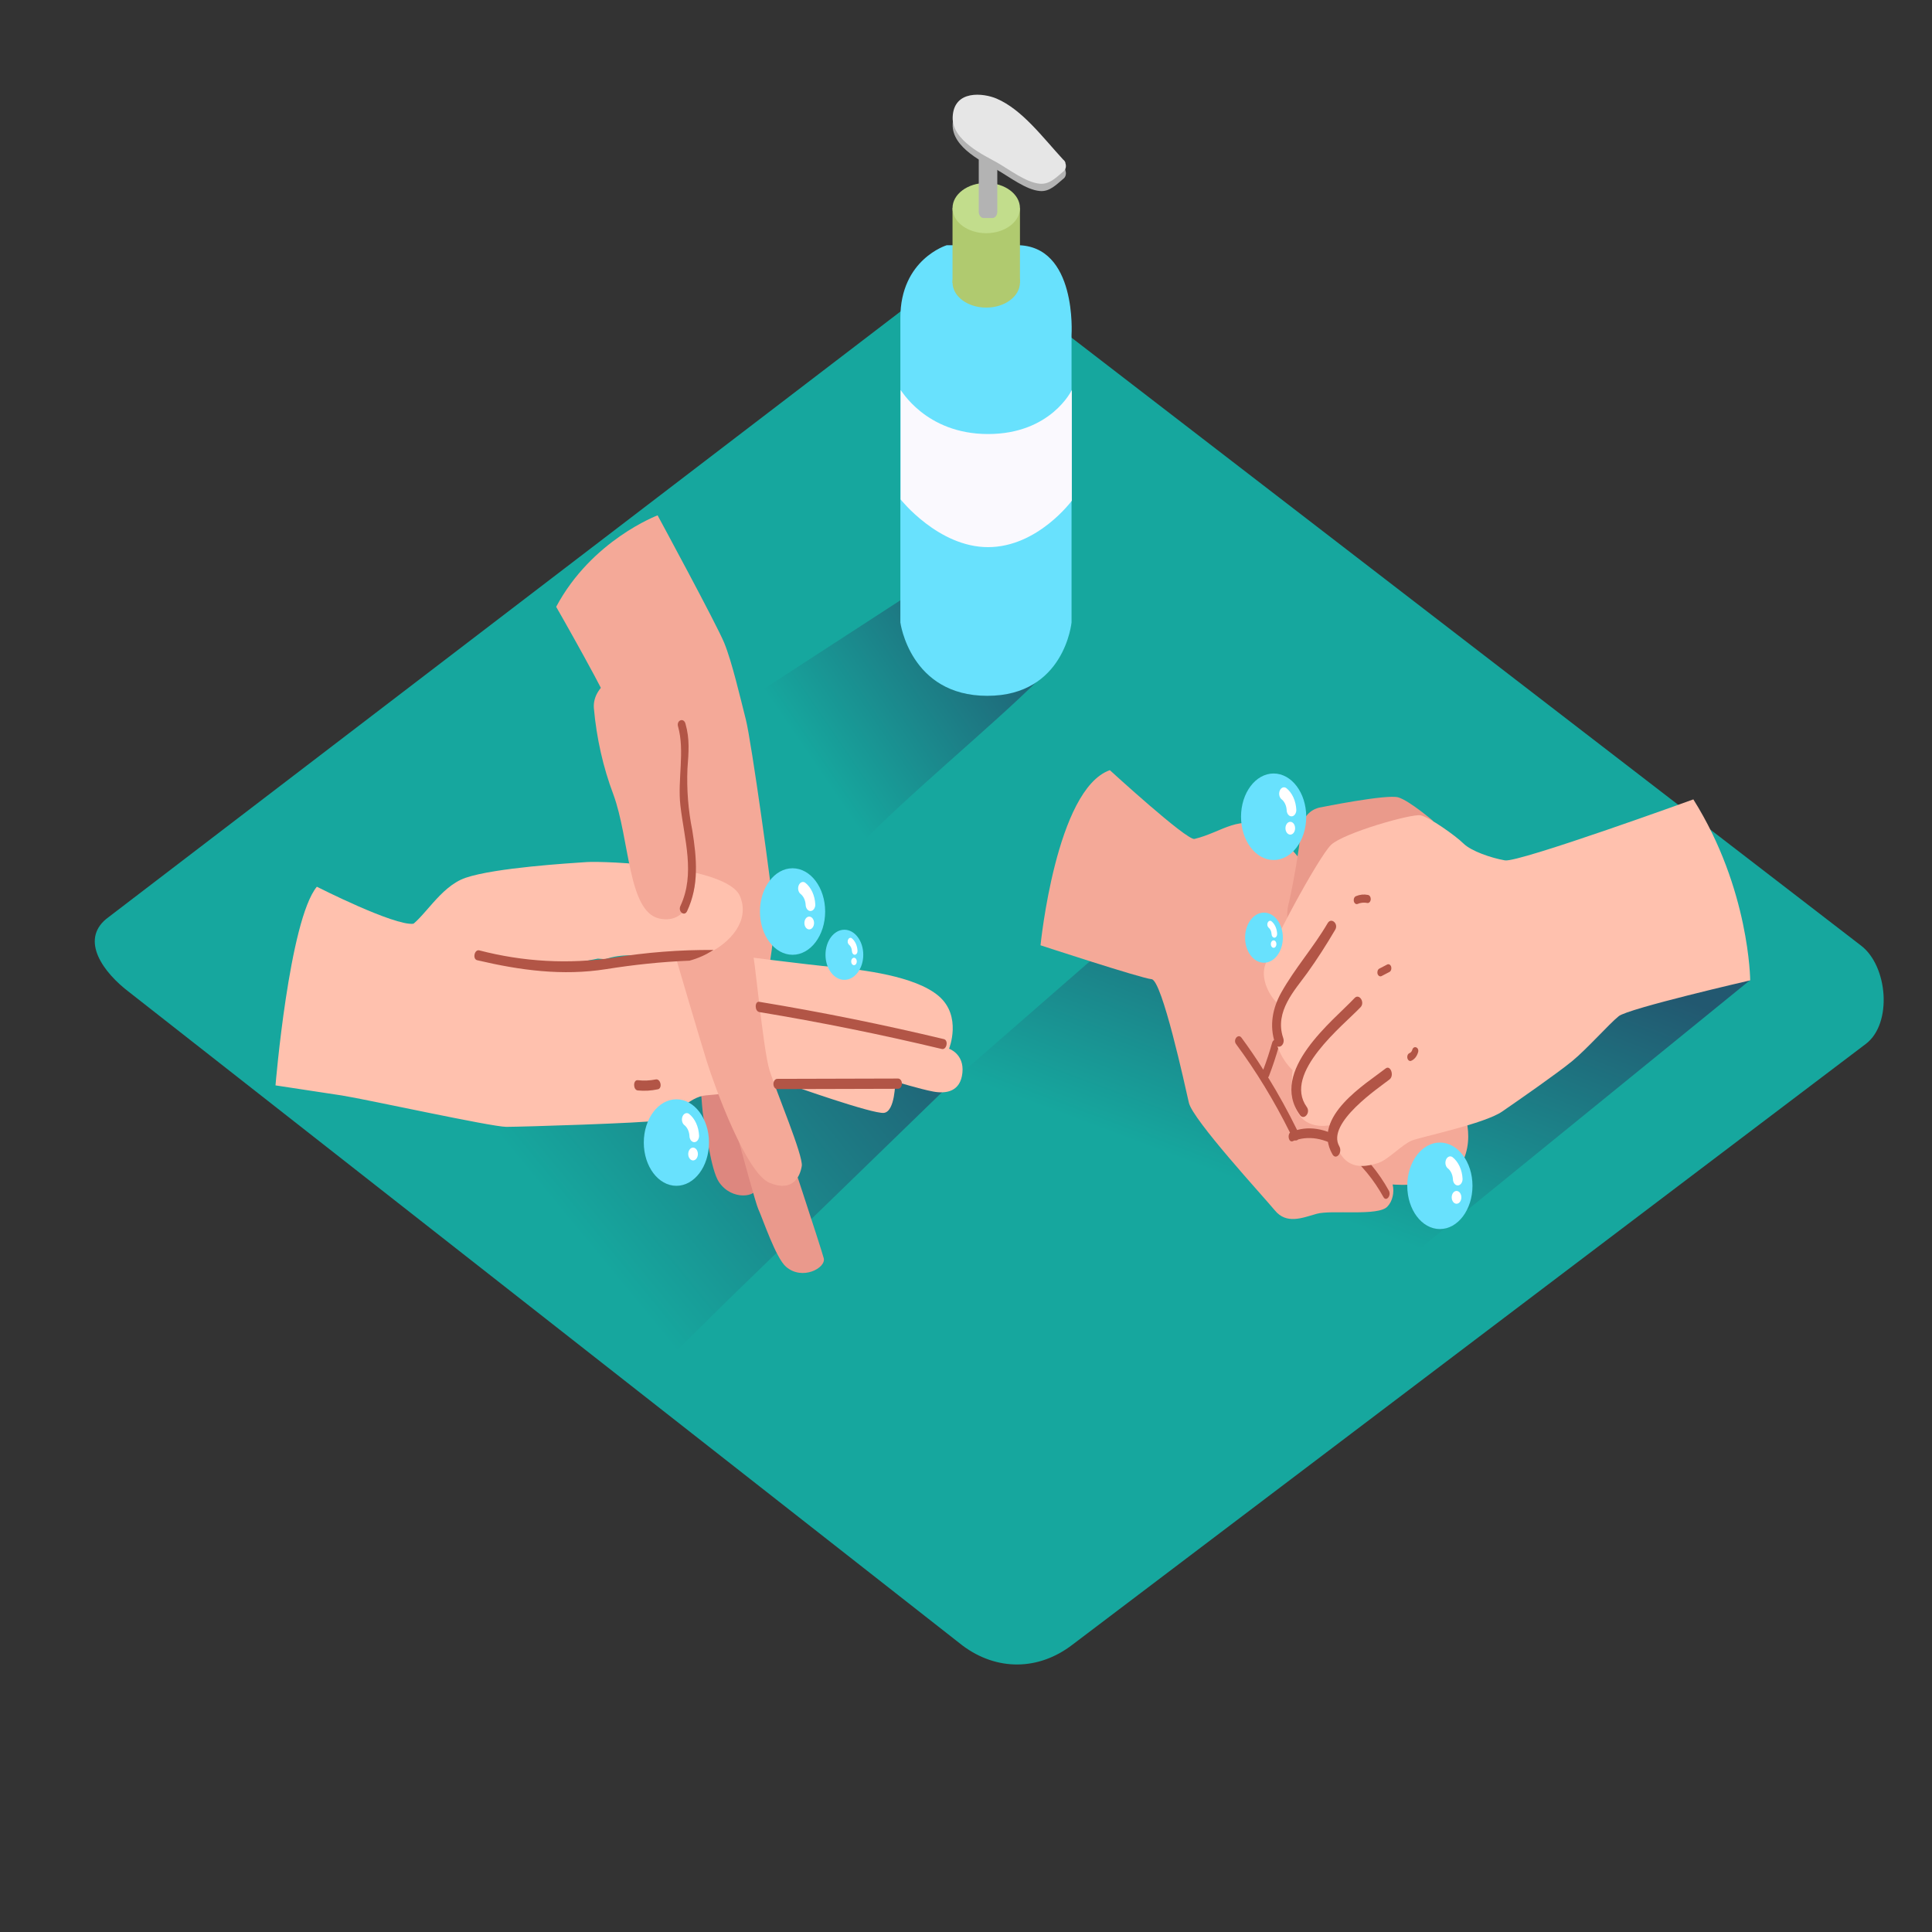 <svg width="150" height="150" viewBox="0 0 150 150" fill="none" xmlns="http://www.w3.org/2000/svg">
<rect x="0" y="0" width="150" height="150" fill="#333333" stroke="none"/>
<path d="M74.745 127.77L10.057 77.05C7.995 75.498 6.229 73.01 8.25 71.343L73.159 21.703C74.134 20.901 75.611 20.379 76.601 21.14L144.506 73.428C146.565 75.015 146.936 79.448 144.881 81.035L83.269 127.69C81.976 128.685 80.51 129.216 79.015 129.229C77.52 129.243 76.049 128.74 74.745 127.77Z" fill="#16A79E"/>
<path d="M78.578 47.212L70.549 46.187L58.481 54.023L66.578 65.8C69.953 62.178 77.115 56.292 80.576 52.829C80.005 50.9 79.338 49.023 78.578 47.212Z" fill="url(#paint0_linear_429_589)"/>
<path d="M135.896 76.08L97.391 107.39L95.888 106.823L74.711 83.274L88.028 71.661" fill="url(#paint1_linear_429_589)"/>
<path d="M74.711 83.274L56.554 100.897L49.98 107.39L24.034 87.543L34.489 78.15" fill="url(#paint2_linear_429_589)"/>
<path d="M86.168 59.795C86.168 59.795 92.141 65.268 92.737 65.134C94.871 64.636 96.323 63.084 98.483 64.417C100.358 65.572 101.591 67.621 102.983 69.562C104.374 71.502 105.709 73.363 107.059 75.279C108.345 77.1 109.628 78.921 110.88 80.781C111.484 81.677 112.38 82.697 112.755 83.817C113.273 85.359 114.63 87.628 113.644 90.011C112.658 92.394 108.124 91.962 108.124 91.962C108.196 92.266 108.196 92.592 108.125 92.897C108.054 93.202 107.915 93.471 107.726 93.668C107.055 94.454 103.373 93.912 102.225 94.24C101.078 94.569 99.881 95.066 98.981 93.977C98.081 92.887 92.606 86.946 92.302 85.613C91.999 84.279 90.221 76.095 89.411 76.025C88.601 75.955 80.786 73.393 80.786 73.393C80.786 73.393 81.986 61.278 86.168 59.795Z" fill="#F4A998"/>
<path d="M100.155 87.936C98.93 85.47 97.527 83.167 95.966 81.06C95.715 80.717 96.135 80.229 96.386 80.563C96.976 81.362 97.541 82.191 98.081 83.05C98.338 82.372 98.567 81.676 98.767 80.966C98.895 80.518 99.427 80.752 99.3 81.2C99.074 81.998 98.815 82.778 98.524 83.538C98.507 83.58 98.484 83.617 98.456 83.647C99.261 84.955 100.012 86.318 100.706 87.732C103.436 86.991 106.305 89.668 107.831 92.444C108.041 92.827 107.625 93.325 107.411 92.942C105.982 90.354 103.35 87.797 100.796 88.464C100.762 88.498 100.722 88.522 100.68 88.536C100.639 88.549 100.595 88.552 100.552 88.543C100.489 88.543 100.421 88.583 100.357 88.608C100.061 88.703 99.945 88.15 100.155 87.936Z" fill="#B25546"/>
<path d="M111.278 63.745C111.278 63.745 109.451 62.183 108.574 61.91C107.696 61.636 102.544 62.681 102.544 62.681C102.544 62.681 101.186 62.815 101.018 64.472C100.799 66.348 100.487 68.203 100.084 70.025C99.904 70.621 99.825 71.636 100.241 71.915" fill="#EA9A8B"/>
<path d="M131.471 62.064C131.471 62.064 117.907 66.984 116.846 66.8C115.785 66.616 114.221 66.084 113.614 65.482C113.006 64.88 110.989 63.457 110.306 63.303C109.624 63.148 104.306 64.671 103.342 65.596C102.379 66.522 98.415 73.836 98.16 75.174C97.905 76.513 99.052 78.01 99.54 78.1C99.54 78.1 98.76 80.249 99.236 81.394C99.509 82.066 99.894 82.648 100.361 83.095C100.361 83.095 100.027 85.379 100.882 86.578C101.737 87.777 103.384 87.334 103.384 87.334C103.384 87.334 103.53 89.056 104.325 89.927C105.12 90.797 106.23 90.534 106.999 90.295C107.767 90.056 108.874 88.842 109.624 88.548C110.374 88.255 115.249 87.25 116.621 86.304C117.994 85.359 120.926 83.319 122.07 82.379C123.214 81.438 124.931 79.498 125.677 78.896C126.424 78.294 135.885 76.115 135.885 76.115C135.885 76.115 135.844 69.029 131.471 62.064Z" fill="#FFC1AE"/>
<path d="M99 81.005C98.528 79.617 98.812 78.249 99.48 77.055C100.552 75.149 101.966 73.572 103.072 71.686C103.35 71.189 103.946 71.721 103.665 72.184C102.982 73.348 102.262 74.473 101.497 75.537C100.549 76.861 98.933 78.523 99.623 80.573C99.832 81.145 99.195 81.563 99 81.005Z" fill="#B25546"/>
<path d="M105.169 77.488C105.521 77.11 105.994 77.811 105.638 78.194C104.351 79.567 99.555 83.309 101.46 85.951C101.775 86.389 101.243 87.011 100.928 86.573C98.449 83.145 103.586 79.189 105.169 77.488Z" fill="#B25546"/>
<path d="M107.572 82.961C107.947 82.652 108.274 83.498 107.884 83.807C107.115 84.414 102.941 87.185 103.984 89.001C104.257 89.499 103.729 90.106 103.451 89.623C101.771 86.692 106.125 84.1 107.572 82.961Z" fill="#B25546"/>
<path d="M105.105 69.94C105.095 69.858 105.109 69.775 105.144 69.706C105.178 69.638 105.232 69.59 105.292 69.572C105.587 69.45 105.899 69.419 106.204 69.482C106.266 69.49 106.323 69.528 106.364 69.591C106.405 69.653 106.427 69.733 106.425 69.816C106.423 69.857 106.415 69.897 106.401 69.934C106.388 69.971 106.369 70.004 106.345 70.032C106.322 70.059 106.295 70.08 106.265 70.093C106.236 70.106 106.205 70.112 106.174 70.109C105.909 70.053 105.638 70.08 105.382 70.189C105.352 70.197 105.321 70.197 105.29 70.188C105.26 70.18 105.231 70.164 105.205 70.141C105.179 70.118 105.157 70.088 105.14 70.054C105.123 70.019 105.111 69.981 105.105 69.94Z" fill="#B25546"/>
<path d="M106.961 75.632C106.935 75.557 106.932 75.472 106.952 75.394C106.972 75.316 107.015 75.251 107.07 75.214L107.689 74.891C107.745 74.857 107.809 74.853 107.868 74.88C107.926 74.907 107.975 74.962 108.004 75.035C108.03 75.11 108.033 75.195 108.013 75.273C107.993 75.351 107.95 75.415 107.895 75.453L107.276 75.776C107.22 75.81 107.156 75.813 107.097 75.787C107.039 75.76 106.99 75.704 106.961 75.632Z" fill="#B25546"/>
<path d="M109.264 82.125C109.253 82.043 109.266 81.959 109.301 81.89C109.336 81.822 109.39 81.774 109.451 81.757C109.496 81.736 109.537 81.703 109.572 81.659C109.606 81.615 109.633 81.562 109.65 81.503C109.762 81.13 110.212 81.324 110.1 81.697C110.053 81.859 109.978 82.004 109.881 82.121C109.784 82.237 109.667 82.322 109.541 82.369C109.48 82.385 109.417 82.368 109.365 82.323C109.313 82.277 109.276 82.206 109.264 82.125Z" fill="#B25546"/>
<path d="M57.623 81.727C57.623 81.727 58.748 91.349 58.781 92.141C58.815 92.932 56.828 93.27 55.815 91.767C55.189 90.832 54.81 87.633 54.608 86.702C54.405 85.772 53.648 72.393 53.648 72.393L53.333 68.144L56.828 67.567L57.623 81.727Z" fill="#DD877F"/>
<path d="M60.818 88.031C60.818 88.031 63.769 96.947 63.956 97.693C64.144 98.439 62.288 99.454 61.02 98.345C60.233 97.658 59.246 94.693 58.871 93.867C58.496 93.041 55.166 80.368 55.166 80.368L54.041 76.388L57.307 74.637L60.818 88.031Z" fill="#EA998C"/>
<path d="M59.655 75.378C59.655 75.378 60.195 72.662 60.075 70.9C59.955 69.139 58.331 57.521 57.911 55.879C57.491 54.237 56.828 51.366 56.227 49.909C55.627 48.451 51.056 40.012 51.056 40.012C51.056 40.012 45.945 41.928 43.181 47.112C43.181 47.112 47.392 54.461 47.812 55.854C48.233 57.247 50.64 71.328 50.64 71.328" fill="#F4A998"/>
<path d="M73.684 81.423C73.684 81.423 74.711 78.891 72.877 77.329C71.044 75.766 66.926 75.284 64.725 75.085C62.91 74.925 57.386 74.219 55.485 73.975C54.36 74.09 53.235 74.134 52.11 74.134H51.806L45.506 74.632C45.492 74.659 45.474 74.682 45.453 74.698C45.431 74.715 45.407 74.724 45.383 74.726C44.603 74.811 43.821 74.842 43.039 74.821L42.484 74.866L42.742 74.816C41.096 74.736 39.454 74.51 37.83 74.139C35.861 73.711 33.851 73.094 32.13 71.721H32.1C30.6 71.895 24.6 68.845 24.6 68.845C22.448 71.462 21.39 84.269 21.39 84.269C21.39 84.269 24.698 84.767 26.531 85.05C28.365 85.334 38.156 87.489 39.315 87.489C40.474 87.489 50.04 87.195 51.214 86.991C52.388 86.787 53.419 85.14 54.836 85.041C56.254 84.941 61.425 84.259 61.425 84.259C61.425 84.259 67.744 86.503 68.625 86.404C69.506 86.304 69.506 83.966 69.506 83.966C69.506 83.966 71.415 84.553 72.446 84.747C73.478 84.941 74.576 84.747 74.722 83.284C74.869 81.821 73.684 81.423 73.684 81.423Z" fill="#FFC1AE"/>
<path d="M58.373 73.607C58.571 73.871 59.227 81.458 59.752 83.115C60.278 84.772 62.377 89.747 62.25 90.528C62.123 91.31 61.583 92.593 59.752 91.837C57.922 91.081 55.477 84.334 54.877 82.413C54.278 80.493 52.504 74.453 52.504 74.453C52.504 74.453 52.504 69.393 55.208 68.388C57.911 67.382 58.373 73.607 58.373 73.607Z" fill="#F4A998"/>
<path d="M44.385 74.816H44.419L46.417 74.428L47.002 74.468C48.266 74.02 49.56 74.199 50.854 74.229C52.231 74.258 53.608 74.189 54.979 74.02C56.636 73.219 58.256 71.532 57.458 69.592C56.471 67.198 46.875 66.84 45.559 66.93C44.242 67.019 38.46 67.368 36.157 68.149C34.11 68.845 32.895 71.408 31.582 72.084C33.214 73.278 35.081 73.841 36.911 74.239C39.375 74.843 41.885 75.037 44.385 74.816Z" fill="#FFC1AE"/>
<path d="M46.106 54.964C46.313 57.306 46.828 59.583 47.625 61.691C48.892 65.144 48.75 70.746 51.161 71.308C53.572 71.87 54.233 68.771 53.962 66.999C53.693 65.228 52.894 62.661 52.837 60.626C52.781 58.591 52.939 56.113 52.32 54.158C52.072 53.361 51.624 52.703 51.052 52.294C50.48 51.885 49.819 51.751 49.181 51.914C48.157 52.113 45.99 53.207 46.106 54.964Z" fill="#F4A998"/>
<path d="M53.749 64.462C53.433 62.901 53.306 61.284 53.374 59.67C53.468 58.407 53.561 57.377 53.22 56.188C53.085 55.69 52.508 55.919 52.642 56.397C53.186 58.322 52.594 60.521 52.826 62.541C53.13 65.178 53.996 67.845 52.826 70.343C52.624 70.781 53.141 71.179 53.344 70.746C54.281 68.766 54.101 66.641 53.749 64.462Z" fill="#B25546"/>
<path d="M55.403 73.756C52.788 73.736 50.175 73.939 47.58 74.363C44.12 74.87 40.623 74.675 37.208 73.786C36.833 73.696 36.667 74.463 37.05 74.552C40.395 75.338 43.672 75.781 47.062 75.244C49.222 74.9 51.371 74.672 53.528 74.587C54.176 74.413 54.806 74.134 55.403 73.756Z" fill="#B25546"/>
<path d="M73.282 80.677C68.532 79.539 63.756 78.574 58.954 77.781C58.579 77.717 58.579 78.513 58.954 78.577C63.704 79.364 68.426 80.319 73.121 81.443C73.5 81.533 73.661 80.767 73.282 80.677Z" fill="#B25546"/>
<path d="M69.724 83.737L60.349 83.762C60.269 83.762 60.193 83.804 60.137 83.878C60.08 83.953 60.049 84.054 60.049 84.16C60.049 84.265 60.08 84.367 60.137 84.441C60.193 84.516 60.269 84.558 60.349 84.558L69.724 84.533C69.803 84.533 69.88 84.491 69.936 84.416C69.992 84.342 70.024 84.24 70.024 84.135C70.024 84.029 69.992 83.928 69.936 83.853C69.88 83.779 69.803 83.737 69.724 83.737Z" fill="#B25546"/>
<path d="M50.914 83.807C50.451 83.9 49.981 83.919 49.515 83.866C49.14 83.826 49.14 84.623 49.515 84.662C50.036 84.715 50.559 84.684 51.075 84.573C51.454 84.498 51.292 83.732 50.914 83.807Z" fill="#B25546"/>
<path d="M73.5 19.041C73.5 19.041 69.904 20.13 69.904 24.673V48.326C69.904 48.326 70.654 54.023 76.654 54.023C82.654 54.023 83.194 48.326 83.194 48.326V26.001C83.194 26.001 83.644 19.036 78.949 19.036L73.5 19.041Z" fill="#68E1FD"/>
<path d="M73.954 16.155V21.966H79.189V16.155" fill="#B0CA6F"/>
<path d="M76.571 18.105C78.017 18.105 79.189 17.232 79.189 16.155C79.189 15.078 78.017 14.204 76.571 14.204C75.126 14.204 73.954 15.078 73.954 16.155C73.954 17.232 75.126 18.105 76.571 18.105Z" fill="#C2DD8C"/>
<path d="M76.571 23.882C78.017 23.882 79.189 23.009 79.189 21.931C79.189 20.854 78.017 19.981 76.571 19.981C75.126 19.981 73.954 20.854 73.954 21.931C73.954 23.009 75.126 23.882 76.571 23.882Z" fill="#B0CA6F"/>
<path d="M77.059 8.368H76.361C76.156 8.368 75.99 8.589 75.99 8.861V16.433C75.99 16.706 76.156 16.926 76.361 16.926H77.059C77.264 16.926 77.43 16.706 77.43 16.433V8.861C77.43 8.589 77.264 8.368 77.059 8.368Z" fill="#B3B3B3"/>
<path d="M82.718 13.239C82.718 13.224 82.718 13.209 82.718 13.194C82.683 13.096 82.625 13.016 82.552 12.966C80.963 11.244 79.365 9.075 77.377 8.224C76.369 7.791 74.051 7.507 73.965 9.657C73.894 11.498 76.5 12.667 77.407 13.184C78.394 13.747 79.657 14.737 80.734 14.831C81.484 14.896 81.975 14.369 82.609 13.836C82.678 13.771 82.727 13.675 82.747 13.565C82.767 13.455 82.757 13.339 82.718 13.239Z" fill="#B3B3B3"/>
<path d="M82.718 12.672C82.718 12.657 82.718 12.642 82.718 12.627C82.683 12.529 82.625 12.449 82.552 12.398C80.963 10.677 79.365 8.508 77.377 7.657C76.369 7.224 74.051 6.94 73.965 9.09C73.894 10.931 76.5 12.1 77.407 12.617C78.394 13.18 79.657 14.17 80.734 14.264C81.484 14.329 81.975 13.802 82.609 13.269C82.678 13.204 82.727 13.107 82.747 12.998C82.767 12.888 82.757 12.772 82.718 12.672Z" fill="#E6E6E6"/>
<path d="M69.922 30.285C69.922 30.186 71.82 33.698 76.71 33.698C81.6 33.698 83.216 30.28 83.216 30.28V38.873C83.216 38.873 80.569 42.48 76.71 42.48C72.851 42.48 69.922 38.773 69.922 38.773V30.285Z" fill="#FAF9FE"/>
<path d="M61.534 74.129C62.932 74.129 64.065 72.626 64.065 70.771C64.065 68.916 62.932 67.412 61.534 67.412C60.136 67.412 59.002 68.916 59.002 70.771C59.002 72.626 60.136 74.129 61.534 74.129Z" fill="#68E1FD"/>
<path d="M62.516 68.532C62.431 68.472 62.331 68.459 62.238 68.495C62.145 68.531 62.066 68.613 62.018 68.724C61.969 68.835 61.955 68.966 61.978 69.091C62.001 69.216 62.06 69.324 62.141 69.393C62.255 69.479 62.352 69.6 62.423 69.746C62.495 69.893 62.538 70.06 62.55 70.234C62.55 70.365 62.59 70.492 62.66 70.585C62.73 70.679 62.825 70.731 62.925 70.731C63.024 70.731 63.12 70.679 63.19 70.585C63.261 70.492 63.3 70.365 63.3 70.234C63.285 69.886 63.206 69.549 63.069 69.252C62.932 68.956 62.742 68.708 62.516 68.532Z" fill="white"/>
<path d="M62.828 71.164C62.728 71.164 62.633 71.216 62.562 71.31C62.492 71.403 62.453 71.529 62.453 71.661C62.453 71.793 62.492 71.92 62.562 72.013C62.633 72.107 62.728 72.159 62.828 72.159C62.927 72.159 63.022 72.107 63.093 72.013C63.163 71.92 63.203 71.793 63.203 71.661C63.203 71.529 63.163 71.403 63.093 71.31C63.022 71.216 62.927 71.164 62.828 71.164Z" fill="white"/>
<path d="M52.515 92.066C53.913 92.066 55.046 90.562 55.046 88.707C55.046 86.853 53.913 85.349 52.515 85.349C51.117 85.349 49.984 86.853 49.984 88.707C49.984 90.562 51.117 92.066 52.515 92.066Z" fill="#68E1FD"/>
<path d="M53.494 86.478C53.408 86.419 53.308 86.406 53.215 86.442C53.123 86.477 53.044 86.559 52.995 86.67C52.947 86.781 52.933 86.913 52.956 87.038C52.979 87.162 53.037 87.27 53.119 87.339C53.233 87.425 53.33 87.547 53.401 87.693C53.472 87.839 53.516 88.007 53.528 88.18C53.528 88.312 53.567 88.439 53.637 88.532C53.708 88.625 53.803 88.678 53.903 88.678C54.002 88.678 54.097 88.625 54.168 88.532C54.238 88.439 54.278 88.312 54.278 88.18C54.262 87.833 54.183 87.496 54.046 87.199C53.91 86.902 53.72 86.655 53.494 86.478Z" fill="white"/>
<path d="M53.809 89.1C53.709 89.1 53.614 89.153 53.544 89.246C53.473 89.34 53.434 89.466 53.434 89.598C53.434 89.73 53.473 89.857 53.544 89.95C53.614 90.043 53.709 90.096 53.809 90.096C53.908 90.096 54.004 90.043 54.074 89.95C54.144 89.857 54.184 89.73 54.184 89.598C54.184 89.466 54.144 89.34 54.074 89.246C54.004 89.153 53.908 89.1 53.809 89.1Z" fill="white"/>
<path d="M65.558 76.075C66.367 76.075 67.024 75.204 67.024 74.129C67.024 73.055 66.367 72.184 65.558 72.184C64.748 72.184 64.091 73.055 64.091 74.129C64.091 75.204 64.748 76.075 65.558 76.075Z" fill="#68E1FD"/>
<path d="M66.124 72.841C66.074 72.81 66.018 72.804 65.966 72.826C65.914 72.847 65.87 72.894 65.842 72.957C65.815 73.019 65.806 73.093 65.818 73.164C65.83 73.235 65.862 73.297 65.906 73.338C65.974 73.389 66.03 73.461 66.072 73.548C66.113 73.634 66.137 73.733 66.142 73.836C66.144 73.912 66.167 73.984 66.207 74.038C66.248 74.092 66.303 74.123 66.36 74.124C66.418 74.124 66.473 74.094 66.514 74.04C66.555 73.986 66.578 73.912 66.578 73.836C66.57 73.633 66.525 73.436 66.445 73.262C66.366 73.088 66.256 72.944 66.124 72.841Z" fill="white"/>
<path d="M66.304 74.358C66.246 74.358 66.191 74.389 66.15 74.443C66.109 74.497 66.086 74.57 66.086 74.647C66.086 74.723 66.109 74.797 66.15 74.851C66.191 74.905 66.246 74.935 66.304 74.935C66.361 74.935 66.417 74.905 66.457 74.851C66.498 74.797 66.521 74.723 66.521 74.647C66.521 74.57 66.498 74.497 66.457 74.443C66.417 74.389 66.361 74.358 66.304 74.358Z" fill="white"/>
<path d="M98.884 66.771C100.282 66.771 101.415 65.267 101.415 63.412C101.415 61.557 100.282 60.054 98.884 60.054C97.486 60.054 96.353 61.557 96.353 63.412C96.353 65.267 97.486 66.771 98.884 66.771Z" fill="#68E1FD"/>
<path d="M99.862 61.183C99.777 61.124 99.677 61.11 99.584 61.146C99.491 61.182 99.412 61.264 99.364 61.375C99.316 61.486 99.301 61.618 99.324 61.742C99.347 61.867 99.406 61.975 99.487 62.044C99.602 62.13 99.698 62.251 99.77 62.398C99.841 62.544 99.884 62.711 99.896 62.885C99.896 63.017 99.936 63.143 100.006 63.236C100.076 63.33 100.172 63.382 100.271 63.382C100.371 63.382 100.466 63.33 100.536 63.236C100.607 63.143 100.646 63.017 100.646 62.885C100.631 62.537 100.552 62.2 100.415 61.904C100.278 61.607 100.089 61.359 99.862 61.183Z" fill="white"/>
<path d="M100.177 63.805C100.078 63.805 99.983 63.858 99.912 63.951C99.842 64.044 99.802 64.171 99.802 64.303C99.802 64.435 99.842 64.561 99.912 64.654C99.983 64.748 100.078 64.8 100.177 64.8C100.277 64.8 100.372 64.748 100.443 64.654C100.513 64.561 100.552 64.435 100.552 64.303C100.552 64.171 100.513 64.044 100.443 63.951C100.372 63.858 100.277 63.805 100.177 63.805Z" fill="white"/>
<path d="M98.134 74.746C98.944 74.746 99.6 73.875 99.6 72.801C99.6 71.726 98.944 70.855 98.134 70.855C97.324 70.855 96.668 71.726 96.668 72.801C96.668 73.875 97.324 74.746 98.134 74.746Z" fill="#68E1FD"/>
<path d="M98.704 71.517C98.654 71.486 98.598 71.481 98.546 71.502C98.494 71.524 98.45 71.57 98.422 71.633C98.395 71.696 98.386 71.77 98.398 71.84C98.41 71.911 98.442 71.973 98.486 72.015C98.553 72.065 98.61 72.137 98.651 72.224C98.693 72.311 98.717 72.41 98.722 72.512C98.724 72.588 98.747 72.661 98.787 72.715C98.828 72.769 98.883 72.799 98.94 72.801C98.998 72.801 99.053 72.77 99.094 72.716C99.135 72.662 99.157 72.589 99.157 72.512C99.15 72.309 99.105 72.112 99.025 71.939C98.946 71.765 98.836 71.62 98.704 71.517Z" fill="white"/>
<path d="M98.884 73.01C98.826 73.01 98.771 73.04 98.73 73.094C98.689 73.148 98.666 73.222 98.666 73.298C98.666 73.375 98.689 73.448 98.73 73.502C98.771 73.557 98.826 73.587 98.884 73.587C98.942 73.587 98.997 73.557 99.038 73.502C99.078 73.448 99.101 73.375 99.101 73.298C99.101 73.222 99.078 73.148 99.038 73.094C98.997 73.04 98.942 73.01 98.884 73.01Z" fill="white"/>
<path d="M111.791 95.424C113.189 95.424 114.323 93.921 114.323 92.066C114.323 90.211 113.189 88.707 111.791 88.707C110.393 88.707 109.26 90.211 109.26 92.066C109.26 93.921 110.393 95.424 111.791 95.424Z" fill="#68E1FD"/>
<path d="M112.77 89.837C112.684 89.777 112.585 89.764 112.492 89.8C112.399 89.836 112.32 89.918 112.272 90.029C112.223 90.14 112.209 90.272 112.232 90.396C112.255 90.521 112.313 90.629 112.395 90.698C112.509 90.784 112.606 90.905 112.677 91.052C112.748 91.198 112.792 91.365 112.804 91.538C112.804 91.671 112.843 91.797 112.914 91.89C112.984 91.984 113.079 92.036 113.179 92.036C113.278 92.036 113.374 91.984 113.444 91.89C113.514 91.797 113.554 91.671 113.554 91.538C113.539 91.191 113.459 90.854 113.323 90.557C113.186 90.261 112.996 90.013 112.77 89.837Z" fill="white"/>
<path d="M113.085 92.464C112.986 92.464 112.89 92.516 112.82 92.61C112.749 92.703 112.71 92.83 112.71 92.962C112.71 93.094 112.749 93.22 112.82 93.313C112.89 93.407 112.986 93.459 113.085 93.459C113.184 93.459 113.28 93.407 113.35 93.313C113.42 93.22 113.46 93.094 113.46 92.962C113.46 92.83 113.42 92.703 113.35 92.61C113.28 92.516 113.184 92.464 113.085 92.464Z" fill="white"/>
<defs>
<linearGradient id="paint0_linear_429_589" x1="63.682" y1="60.437" x2="81.467" y2="48.327" gradientUnits="userSpaceOnUse">
<stop offset="0.01" stop-color="#16A79E"/>
<stop offset="1" stop-color="#225870"/>
</linearGradient>
<linearGradient id="paint1_linear_429_589" x1="102.184" y1="94.255" x2="111.236" y2="70.218" gradientUnits="userSpaceOnUse">
<stop offset="0.01" stop-color="#16A79E"/>
<stop offset="1" stop-color="#225870"/>
</linearGradient>
<linearGradient id="paint2_linear_429_589" x1="43.234" y1="94.295" x2="70.558" y2="71.824" gradientUnits="userSpaceOnUse">
<stop offset="0.01" stop-color="#16A79E"/>
<stop offset="1" stop-color="#225870"/>
</linearGradient>
</defs>
</svg>
